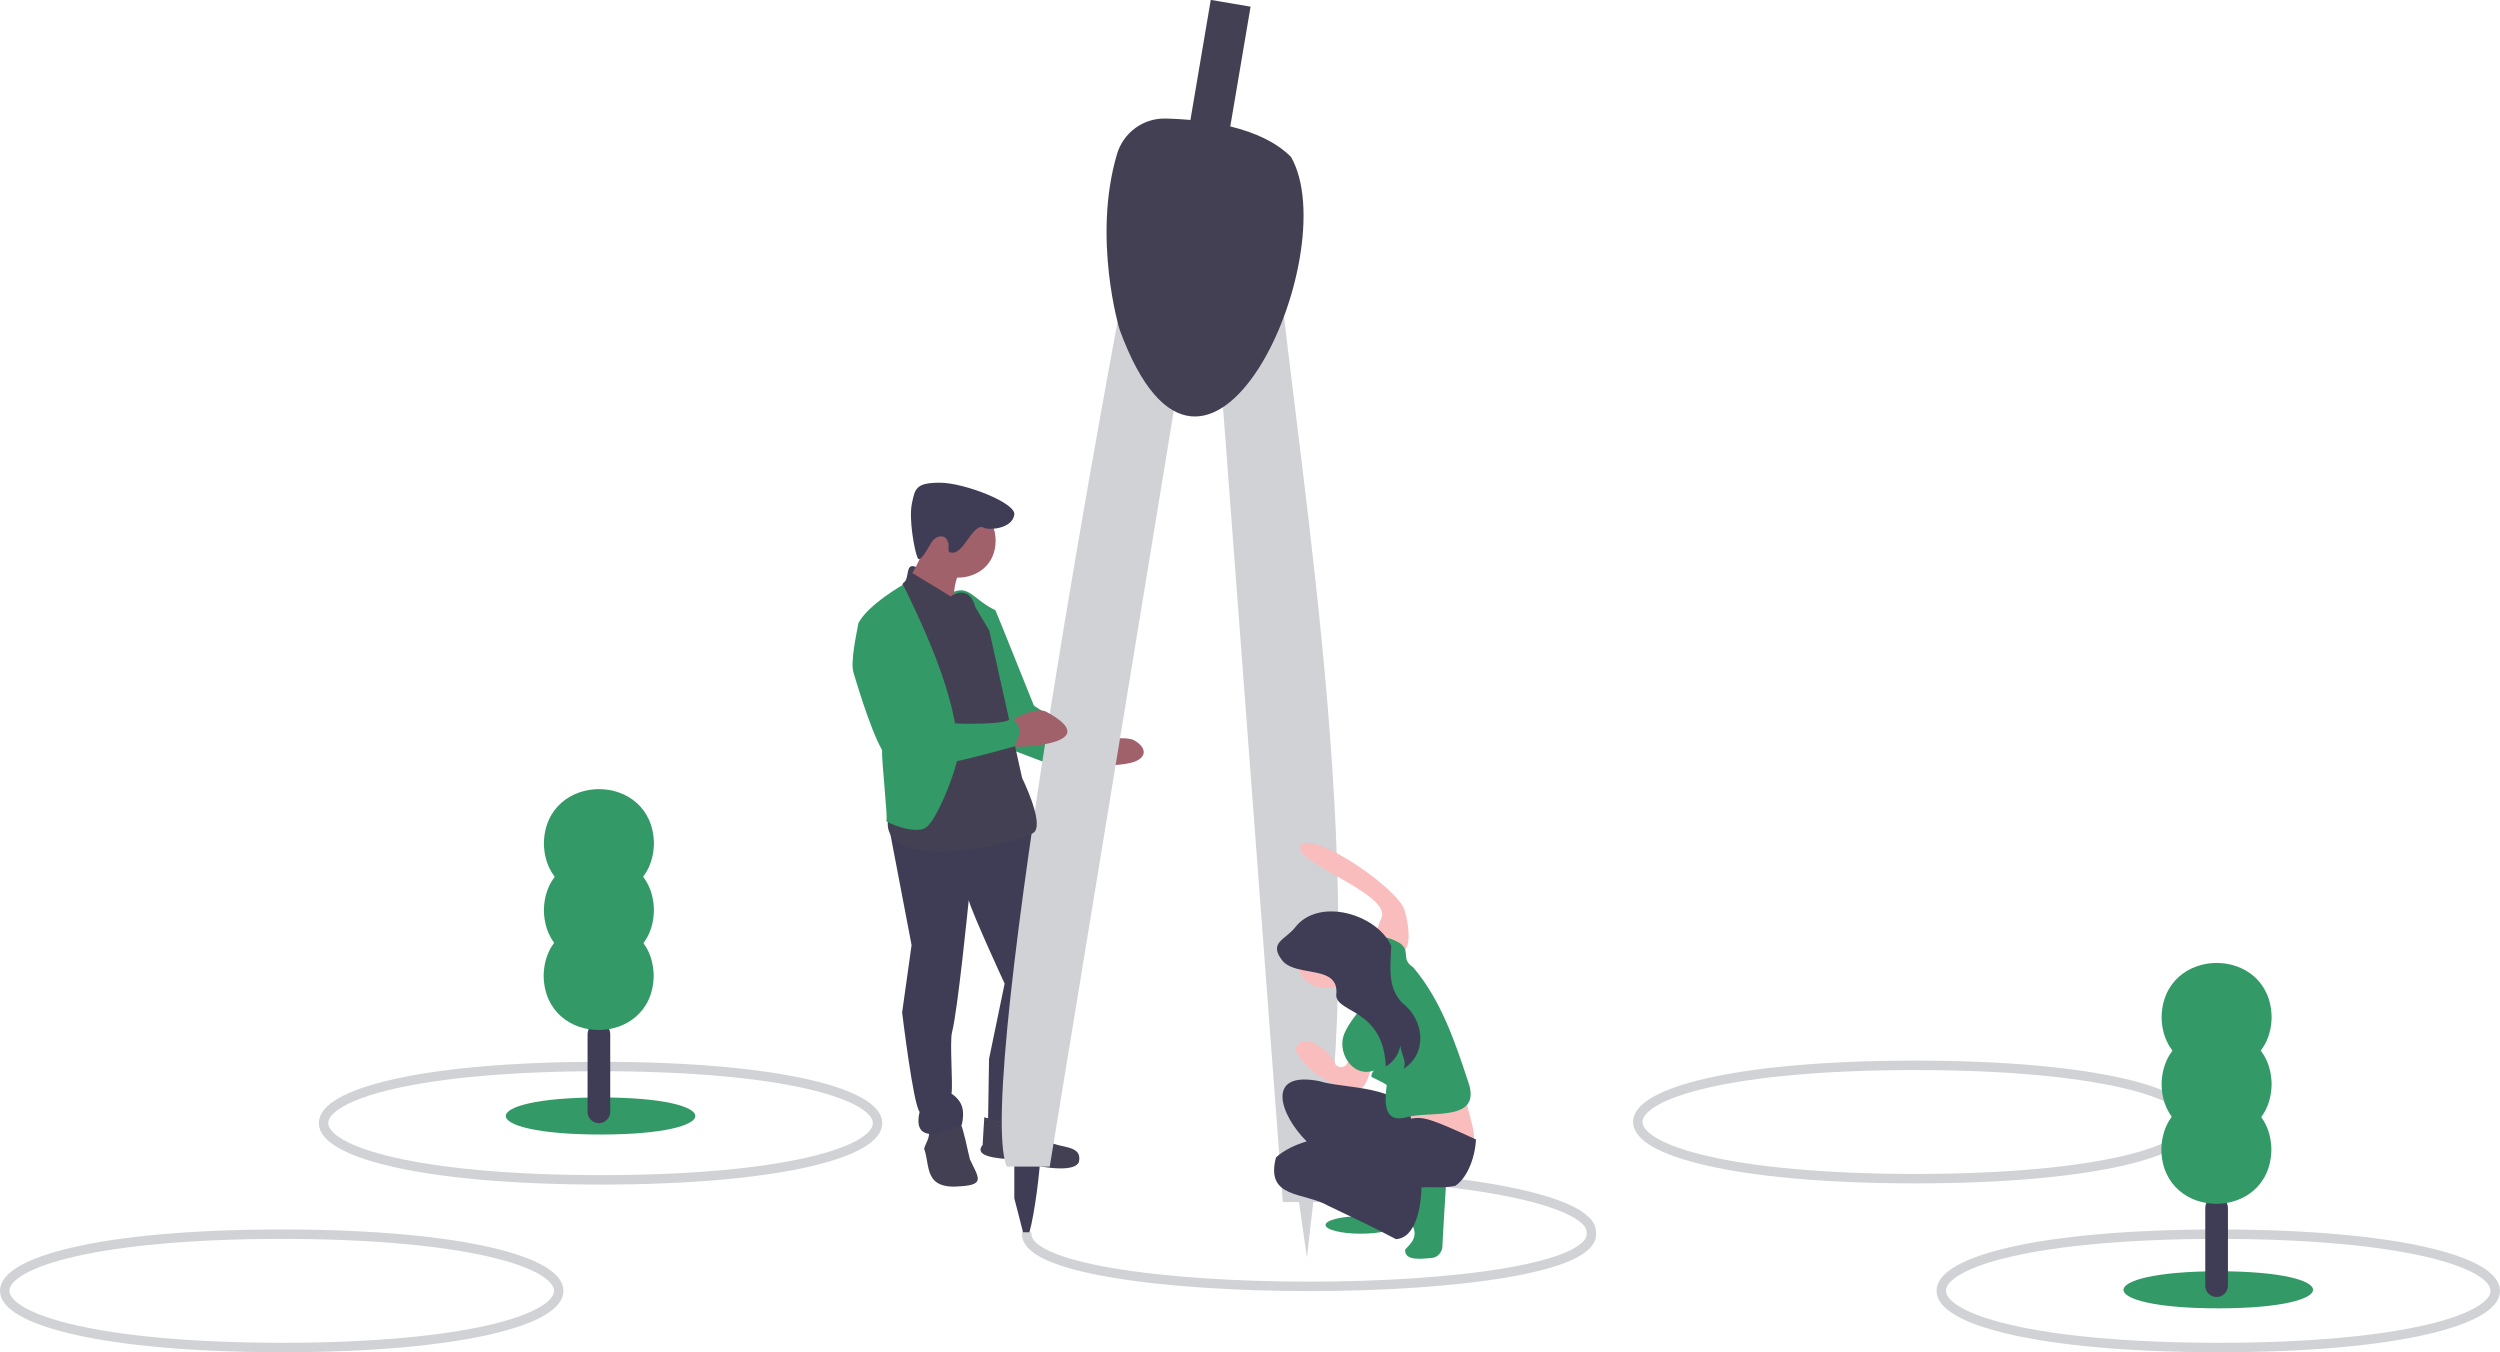 <?xml version="1.0" encoding="utf-8"?>
<!-- Generator: Adobe Illustrator 28.0.0, SVG Export Plug-In . SVG Version: 6.00 Build 0)  -->
<svg version="1.1" id="Layer_1" xmlns="http://www.w3.org/2000/svg" xmlns:xlink="http://www.w3.org/1999/xlink" x="0px" y="0px"
	 viewBox="0 0 1058.6 572.6" style="enable-background:new 0 0 1058.6 572.6;" xml:space="preserve">
<style type="text/css">
	.st0{fill:#339966;}
	.st1{fill:#A1616A;}
	.st2{fill:none;stroke:#D0D2D5;stroke-width:4;stroke-miterlimit:10;}
	.st3{fill:#444053;}
	.st4{fill:#3F3D56;}
	.st5{opacity:0.1;enable-background:new    ;}
	.st6{fill:#D0D2D5;}
	.st7{fill:#FABDBD;}
</style>
<ellipse class="st0" cx="576.2" cy="518.7" rx="14.9" ry="3.7"/>
<path class="st0" d="M447.9,305.4l-10.1-6.6c0,0-16.2-40.4-16.3-40.4c-8.9-4.2-11-10.5-17.6-7.8l0,1.2c4.8,1.3,24.5,65.7,24.5,65.7
	l23.4,8.9L447.9,305.4z"/>
<path class="st1" d="M480.2,322.6c-4.7,1.7-14.3,1.6-18.9,1.6l-2.6-5.2l2.6-4.4c3.7-1.1,16-3.4,19.5-0.8
	C485.8,317,485.3,320.8,480.2,322.6z"/>
<path class="st2" d="M810.8,451.1c156.4,0.1,156.4,47.9,0,48C654.4,498.9,654.4,451.2,810.8,451.1z"/>
<path class="st3" d="M407,502.3c-16.1,1.6-13-8.8-15.7-15.9l0,0c0.9-3,2.8-4.9,1.8-8.1l13.4-3.4c2,5.1,2.9,10.9,4.2,16
	C414.3,498.6,417.2,501.6,407,502.3z"/>
<path class="st4" d="M437.1,352.9l-1,124.9l-17.7-3.8l0.4-25.6l6.6-31.9c0,0-13.5-29.2-15.2-35.3c0,0-4.7,47.2-7.1,56
	c-1,4.4,0.5,21.9-0.2,25.9c5.2,3.5,5.5,7.8,4.4,13.1c-4.6,2.3-21.5,10-17.9-5.4c-2.7-3-7.4-42.1-7.4-42.1l4-28.5l-9-47.1
	c0,0,41.3-16.5,48-19.1C427.1,336.8,435.7,349.8,437.1,352.9"/>
<path class="st5" d="M428.5,469.8c0,0,1.7-1.5,3.4-0.7S428.5,469.8,428.5,469.8z"/>
<path class="st3" d="M456.8,492.2c-3,5.8-24.6,0.1-27.7-1.1c-0.2-0.5-18.1-0.1-13-6.3c0-1.2,0.7-11.7,0.7-11.7s25,6.5,25.4,8.4
	C445.7,487.2,458.9,483.4,456.8,492.2z"/>
<path class="st5" d="M438.2,481.9c0,0-0.6,4.3-3.3,5.8L438.2,481.9z"/>
<path class="st2" d="M554.3,497.6c66,0,119.5,10.8,119.5,24c5,30.8-244,30.8-239,0"/>
<rect x="447.1" y="55.5" transform="matrix(0.167 -0.986 0.986 0.167 362.069 556.854)" class="st3" width="127.1" height="17.1"/>
<polygon class="st6" points="549.6,505.8 553.4,532.5 556.6,504.7 "/>
<path class="st4" d="M429.5,490.8v16.6l3.7,14.4h2.7c2.3-8.3,4.4-25.5,4.8-34.2L429.5,490.8z"/>
<path class="st6" d="M475.4,124.5c0,0-63.5,335.3-49.1,369.5h18.2L499,161.9L475.4,124.5z"/>
<path class="st6" d="M540.4,104.4C552.1,217.5,580.6,374,558.7,509h-15.5l-27.7-368.1L540.4,104.4z"/>
<path class="st3" d="M473,65.2c2.7-9.1,11.2-15.3,20.7-15c15.8,0.4,40.2,3.3,53,16.3c23.3,41.1-35.9,173.4-72.6,73.1
	C474.1,139.8,462.4,100.9,473,65.2z"/>
<path class="st7" d="M576.5,407.8c3.6,1.1,6.9-0.5,10-2.1c4.8,0.2,5.8,6.9,4.2,10.6c-2.4,5.7-8,9.3-13,12.5
	c-2.4-6.4-10.4-6.7-13.1-13c-3.7-3.2,0.9-6.1,3-8.7c0.9-0.9,1.6-1.9,2.2-3c0.7-1.3,0.5-2.1,1.6-1.1C572.6,405,574,407.3,576.5,407.8
	z"/>
<path class="st7" d="M585.1,388.3c3.1-10.4-38.8-23.5-34.2-30.3s42.1,18.7,44,27.9c1.7,5.6,4.2,21.3-5.9,17.2
	C579.9,400.6,582.4,395,585.1,388.3z"/>
<path class="st7" d="M565.6,450.8c-2.3-5.5-13.9-15.3-17.2-6.3c4.6,9.1,15.8,16.1,26,17.3c5.2-0.6,6.7-12.5,6.7-12.5l-9.2-1.5
	c0,0-1.2,2.5-2.2,3.4C568.4,452.2,566.6,452,565.6,450.8z"/>
<path class="st7" d="M624.2,482.2c-0.3,4.6-35.7-10.6-35.7-10.6s32.4-7.2,32.6-5.2C621.7,471.7,624.2,476.8,624.2,482.2z"/>
<path class="st0" d="M597.9,518.4c2.7,5.2-0.1,7.8-2.9,10.7c-0.4,5.2,7.7,3.8,11,3.6c2.9-0.1,4.9-2.7,4.8-5.5
	c0-1.8,1.5-25.5,1.5-25.5l-13.9,0.1C598.4,501.7,597,516.8,597.9,518.4z"/>
<path class="st4" d="M597.5,473.7c-2.6-14.3-28.7-12.6-38.8-15.9c-23.5-4.6-16.4,14.7-5.4,25.5c-4.9,1.5-9.5,3.6-13,6.8
	c-4.6,17.6,11.7,14.5,22.2,20.5c9.6,4.6,19.2,9.1,28.6,14.1c8.8-0.5,10.7-14.8,10.8-21.9c4.9-0.3,9.6,0.4,14.4-0.7
	c5.6-3.9,8.4-13,8.7-19.6C606.7,474.1,602.8,472.6,597.5,473.7z"/>
<path class="st7" d="M561.6,392c17.2,0.1,17.2,26.2,0,26.3C544.4,418.2,544.5,392.1,561.6,392z"/>
<path class="st0" d="M592.8,399.4c-2.8-1.7-6.7-3.2-10-2.4c-2.3,2.4-4.5,7-2,9.9c2.2,1.5,4.6,3.3,3.9,6.3
	c-2.6,9.3-11.3,15.4-15.2,23.9c-3.9,7.9,3,19.5,12.3,16.2c-0.7,0.7-1.2,1.7-1.1,2.7c0.9,0.5,6,2.8,6.5,3.5c-0.9,7-1.6,16.5,8.8,13.5
	c9.9-2.7,32,2.3,25.6-15.2c-5.6-17-11.5-34.4-23.2-48.2C592.9,406,597.6,402.9,592.8,399.4z"/>
<path class="st4" d="M543.2,407c6.2,6.9,24.3,1.3,22.6,14.5c0.4,7.6,20,5.7,21,30.1c3.3-1.9,5.6-5.3,6.2-9.1c0,3.5,3,7,1.3,10.1
	c10.5-6.7,8.6-21-0.5-27.9c-6.6-6.7-4.9-15.8-4.7-24.2c-6.1-13.5-30.7-20.7-40.7-7.8C544.3,398,536.8,399.1,543.2,407z"/>
<path class="st1" d="M408.3,260.6c-0.4-0.2-28.9-11.9-25-14.3c2.9-1.2,8.4-14.5,9.5-17.7C427.8,224.9,392.6,246.4,408.3,260.6z"/>
<path class="st1" d="M421.6,229c-0.2,20.8-31.9,20.8-32,0C389.8,208.2,421.5,208.2,421.6,229z"/>
<path class="st2" d="M254.3,451.6c156.4,0.1,156.4,47.9,0,48C97.9,499.4,97.9,451.7,254.3,451.6z"/>
<path class="st2" d="M939.3,522.6c156.4,0.1,156.4,47.9,0,48C782.9,570.4,782.9,522.7,939.3,522.6z"/>
<path class="st2" d="M119.3,522.6c156.4,0.1,156.4,47.9,0,48C-37.1,570.4-37.1,522.7,119.3,522.6z"/>
<g>
	<path class="st0" d="M254.3,464.7c53.5,0,53.5,15.7,0,15.7S200.8,464.7,254.3,464.7z"/>
	<path class="st4" d="M253.6,475.6c-2.6,0-4.8-2.1-4.8-4.8v-32.9c0-2.6,2.1-4.8,4.8-4.8c2.6,0,4.8,2.1,4.8,4.8v32.9
		C258.4,473.4,256.2,475.6,253.6,475.6z"/>
	<path class="st0" d="M276.9,357.1c-0.5,30.6-46.1,30.6-46.6,0C230.9,326.5,276.4,326.5,276.9,357.1z"/>
	<path class="st0" d="M276.9,385.4c-0.5,30.6-46.1,30.6-46.6,0C230.9,354.8,276.4,354.8,276.9,385.4z"/>
	<path class="st0" d="M276.8,413.2c-0.5,30.6-46.1,30.6-46.6,0C230.7,382.6,276.3,382.6,276.8,413.2z"/>
</g>
<g>
	<path class="st0" d="M939.3,538.3c53.5,0,53.5,15.7,0,15.7S885.8,538.4,939.3,538.3z"/>
	<path class="st4" d="M938.6,549.2c-2.6,0-4.8-2.1-4.8-4.8v-32.9c0-2.6,2.1-4.8,4.8-4.8c2.6,0,4.8,2.1,4.8,4.8v32.9
		C943.4,547.1,941.2,549.2,938.6,549.2z"/>
	<path class="st0" d="M961.9,430.7c-0.5,30.6-46.1,30.6-46.6,0C915.9,400.1,961.4,400.1,961.9,430.7z"/>
	<path class="st0" d="M961.9,459.1c-0.5,30.6-46.1,30.6-46.6,0C915.9,428.4,961.4,428.4,961.9,459.1z"/>
	<path class="st0" d="M961.8,486.8c-0.5,30.6-46.1,30.6-46.6,0C915.7,456.2,961.3,456.2,961.8,486.8z"/>
</g>
<path class="st4" d="M394.3,229.9c1.6-3,5.9-4.2,7.1-0.4c0.8,1.2-0.5,4.2,1,4.4c5.6,1.8,9.5-13.1,14.3-10.4c1.5,1,11.9,0.7,12.8-5.6
	c0.7-5-21.3-13.5-31.5-13.5c-10.2,0-10.6,2.5-11.9,9s1.1,19.7,2.4,22.7C389.5,239,393.2,231.5,394.3,229.9z"/>
<path class="st3" d="M438.2,352.1c-3.6,4.8-69.3,19.7-61.7-7.5c0,0,2.7-97.7,6.2-97.9c2.6-1.8,0.4-8.7,5.2-6.6l-1.5,2.6
	c0.2,0.1,15.9,9.6,16.1,9.8c5.5-3.3,8.9-1.2,10.5,4.6l5.9,9.9l13.9,62.4C432.8,329.5,441.7,347.3,438.2,352.1z"/>
<path class="st1" d="M428.2,305.2c0,0,10.4-6.8,15.4-3.5c24.1,13.3-11.1,14.9-14.1,14.4L428.2,305.2z"/>
<path class="st0" d="M428.1,304.2c-1.2,2.8-21.9,2.3-23.7,2.1c-3.7-20.5-14.4-43.2-22-58.7c0,0-14.7,8.3-18.9,16.2
	c-0.5,3.2-3.7,16.8-2,21.3c0.2,0.6,6.7,23.2,12,32.5c-0.2,5.4,2.6,29.4,1.8,29.9s11.6,5.9,16.5,3.1c4.3-2.4,11.5-20.2,13.4-28.3
	c7.3-1.5,24.2-6.2,24.2-6.2S435.2,307.7,428.1,304.2z"/>
</svg>
